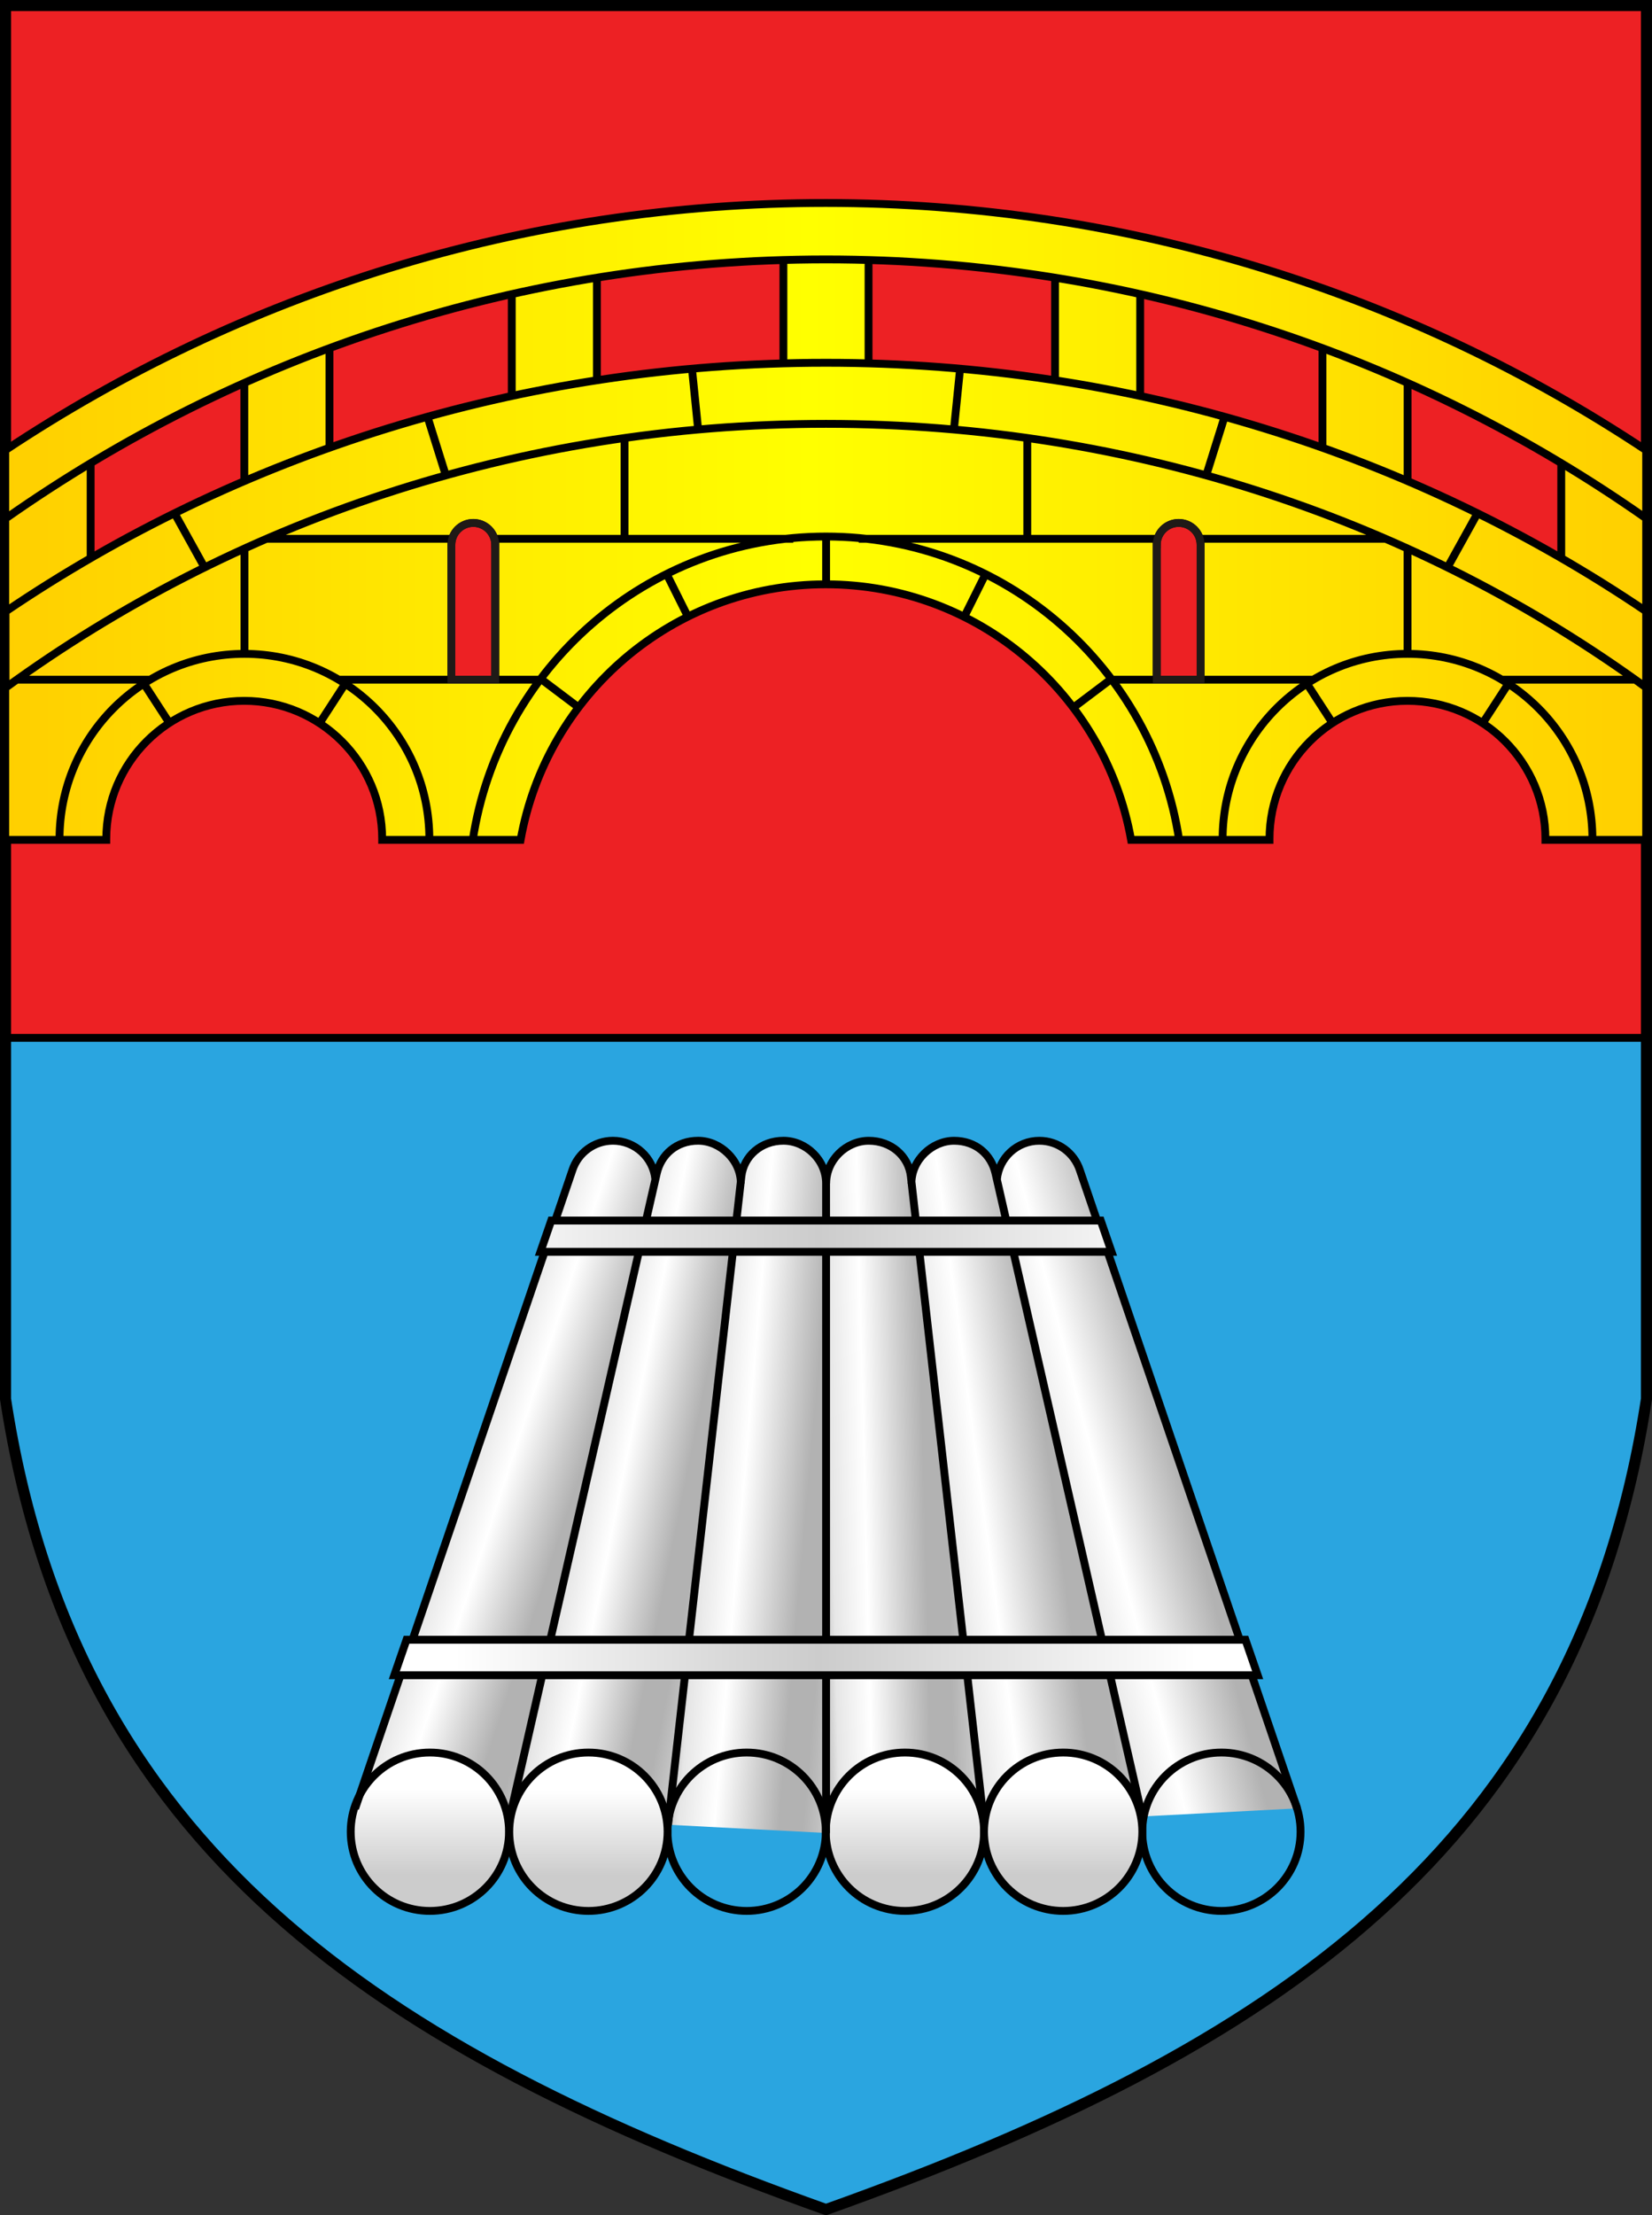 <svg xmlns="http://www.w3.org/2000/svg" xmlns:xlink="http://www.w3.org/1999/xlink" width="300" height="402" viewBox="0 0 84.667 113.453" fill-rule="evenodd"><rect x="0" y="0" width="84.667" height="113.453" fill="#333333" stroke="none"/><defs><linearGradient xlink:href="#0" id="7" gradientUnits="userSpaceOnUse" x1="49.18" y1="90.9" x2="58.72" y2="89.62"/><linearGradient xlink:href="#0" id="B" gradientUnits="userSpaceOnUse" x1="18.509" y1="88.88" x2="27.429" y2="91.8"/><linearGradient xlink:href="#0" id="8" gradientUnits="userSpaceOnUse" x1="56.68" y1="90.69" x2="67.21" y2="87.94"/><linearGradient xlink:href="#0" id="A" gradientUnits="userSpaceOnUse" x1="26.653" y1="88.36" x2="34.94" y2="90.03"/><linearGradient xlink:href="#0" id="9" gradientUnits="userSpaceOnUse" x1="34.1" y1="90.91" x2="42.752" y2="91.66"/><linearGradient xlink:href="#0" id="6" gradientUnits="userSpaceOnUse" x1="42.1" y1="87.84" x2="50.1" y2="87.64"/><linearGradient id="0"><stop stop-color="#b2b2b2"/><stop offset=".1" stop-color="#e6e6e6"/><stop offset=".314" stop-color="#fff"/><stop offset=".561" stop-color="#ccc"/><stop offset=".693" stop-color="#b2b2b2"/><stop offset=".836" stop-color="#b2b2b2"/><stop offset="1" stop-color="#ccc"/></linearGradient><linearGradient id="5" gradientUnits="userSpaceOnUse" gradientTransform="matrix(1.629 0 0 1.606-128.42-181.88)" x1="93.13" x2="116.49"><stop stop-color="#fff"/><stop offset=".49" stop-color="#ccc"/><stop offset="1" stop-color="#fff"/></linearGradient><linearGradient id="1" gradientUnits="userSpaceOnUse" y1="173.04" x2="0" y2="170.31"><stop stop-color="#ccc"/><stop offset="1" stop-color="#fff"/></linearGradient><linearGradient xlink:href="#1" id="3" gradientUnits="userSpaceOnUse" y1="173.04" x2="0" y2="170.31"/><linearGradient xlink:href="#1" id="4" gradientUnits="userSpaceOnUse" y1="173.07" x2="0" y2="170.38"/><linearGradient id="2" gradientUnits="userSpaceOnUse" x1="78.74" x2="131.1" gradientTransform="matrix(1.606 0 0 1.606-126.18-181.88)"><stop stop-color="#ffcf00"/><stop offset=".49" stop-color="#ff0"/><stop offset="1" stop-color="#ffcf00"/></linearGradient></defs><path d="m62.58 54.48c.828 0 1.5.672 1.5 1.5v1.5c0 .828-.672 1.5-1.5 1.5h-1.5v-4.5h1.5m0 6c1.657 0 3-1.343 3-3v-1.5c0-1.657-1.343-3-3-3h-3v7.5h3m-6-7.5h1.5v7.5h-1.5v-7.5m-3 0h1.5v7.5h-1.5l-3-4.709v4.709h-1.5v-7.5h1.5l3 4.709v-4.709m-22.5 0h4.5v1.5h-3v1.5h3v1.5h-3v1.5h3v1.5h-4.5v-7.5m-6 0h1.5v6h3v1.5h-4.5v-7.5m15.75 6h1.5c1.242 0 2.25-1.01 2.25-2.25 0-1.242-1.026-2.246-2.25-2.25h-1.5v1.5h1.5c.414 0 .75.336.75.75 0 .414-.336.75-.75.75h-1.5v1.5m1.5-7.5c2.899 0 5.25 2.351 5.25 5.25 0 2.899-2.351 5.25-5.25 5.25-2.899 0-5.25-2.351-5.25-5.25 0-2.899 2.351-5.25 5.25-5.25m0 1.5c2.071 0 3.75 1.679 3.75 3.75 0 2.071-1.679 3.75-3.75 3.75-2.071 0-3.75-1.679-3.75-3.75 0-2.071 1.679-3.75 3.75-3.75" fill="#a90000"/><path d="m.283 53.16v18.487c3.504 22.955 19.08 33.33 42.05 41.521 22.974-8.191 38.546-18.566 42.05-41.521v-18.487h-84.1" fill="#2aa5e0"/><path transform="matrix(1.606 0 0 1.606-126.18-181.88)" fill="#ed2124" d="m78.74 146.31v.001h52.36v-.1-32.82h-52.36z"/><g fill="none" stroke="#000"><path stroke-width=".402" d="m84.38 53.16h-84.1"/><path d="m.283.283v71.37c3.504 22.955 19.08 33.33 42.05 41.521 22.974-8.191 38.546-18.566 42.05-41.521v-71.37h-84.1z" stroke-width=".567"/></g><path d="m84.38 43.02h-5.178v-.052c0-3.903-3.165-7.07-7.07-7.07-3.903 0-7.07 3.165-7.07 7.07v.052h-7.094c-1.323-7.44-7.826-13.09-15.645-13.09-7.819 0-14.32 5.651-15.644 13.09h-7.094v-.052c0-3.903-3.165-7.07-7.07-7.07-3.902 0-7.07 3.165-7.07 7.07v.052h-5.179v-19.957c12.05-8 26.505-12.667 42.05-12.667 15.545 0 30 4.665 42.05 12.668v19.957m-4.364-14.429c-2.526-1.461-5.155-2.78-7.874-3.945v-5.03c2.716 1.213 5.345 2.586 7.874 4.108v4.867m-12.238-5.653c-3.02-1.074-6.143-1.963-9.344-2.651v-5.221c3.199.718 6.318 1.646 9.344 2.769v5.103m-13.707-3.455c-3.123-.482-6.314-.775-9.559-.866v-5.297c3.244.095 6.434.401 9.559.905v5.258m-13.922-.866c-3.244.091-6.435.383-9.557.865v-5.257c3.124-.504 6.314-.81 9.557-.905v5.297m-13.921 1.67c-3.201.688-6.321 1.577-9.344 2.651v-5.104c3.03-1.122 6.145-2.051 9.344-2.769v5.222m-13.708 4.359c-2.72 1.165-5.349 2.484-7.875 3.945v-4.867c2.53-1.522 5.159-2.896 7.875-4.109v5.03m46.762 3.266c0-.621.503-1.124 1.124-1.124.621 0 1.124.504 1.124 1.124v6.907h-2.249v-6.907m-33.901 0v6.907h-2.249v-6.907c0-.621.504-1.124 1.124-1.124.621 0 1.124.504 1.124 1.124" fill="url(#2)"/><g fill="none" stroke-width=".402"><path d="m40.656 27.596h-15.317m-2.159 0h-9.515m57.34 0h-9.516m-2.159 0h-15.318m40.37 15.423h-5.178v-.052c0-3.903-3.165-7.07-7.07-7.07-3.903 0-7.07 3.165-7.07 7.07v.052h-7.094c-1.323-7.44-7.826-13.09-15.645-13.09-7.819 0-14.32 5.651-15.644 13.09h-7.094v-.052c0-3.903-3.165-7.07-7.07-7.07-3.902 0-7.07 3.165-7.07 7.07v.052h-5.179v-19.957c12.05-8 26.505-12.667 42.05-12.667 15.545 0 30 4.665 42.05 12.668v19.957zm-84.1-16.456c11.902-8.363 26.402-13.277 42.05-13.277 15.648 0 30.15 4.914 42.05 13.277m-2.769 16.456v-.052c0-5.233-4.244-9.477-9.476-9.477-5.233 0-9.476 4.244-9.476 9.477v.052m-38.43 0c1.337-8.796 8.933-15.538 18.1-15.538 9.168 0 16.765 6.742 18.1 15.538m-57.38 0v-.052c0-5.233 4.244-9.477 9.476-9.477 5.233 0 9.477 4.244 9.477 9.477v.052m55.3-8l-1.312 2.02m-9.01-2.02l1.312 2.02m-11.332-2.267l-1.924 1.45m-4.528-6.819l-1.075 2.157m-7.096-4.079v2.409m-8.171-.487l1.075 2.156m-7.527 3.213l1.924 1.45m-22.267-1.205l1.312 2.02m9.01-2.02l-1.312 2.02m59.34-10.744l-1.537 2.773m-11.427-7.714l-.94 3m-12.614-5.461l-.316 3.114m-13.424-3.114l.316 3.114m-13.871-.654l.94 3m-13.904 1.94l1.537 2.773m-10.199 6.163v-3.903c11.839-8.02 26.359-12.743 42.05-12.743 15.691 0 30.21 4.725 42.05 12.743v3.903c-11.63-8.472-26.22-13.518-42.05-13.518-15.835 0-30.419 5.05-42.05 13.518zm71.855-7.136v5.394m-59.61-5.394v5.394m40.12-11.05v5.157m-20.639-5.158v5.158m51.798 7.221h-6.834m-9.678 0h-10.343m-29.25 0h-10.343m-9.678 0h-6.836m79.17-6.225v-4.872m-12.238-5.888v5.108m4.364 1.704v-5.03m-18.07-5.387v5.259m4.364.801v-5.221m-13.922-1.747v5.298m-4.364 0v-5.298m-9.557.906v5.259m-4.364.801v-5.221m-9.344 2.766v5.109m-4.364 1.704v-5.03m-7.875 4.107v4.872m20.736-.682v6.907h-2.249v-6.907c0-.621.504-1.124 1.124-1.124.621 0 1.124.504 1.124 1.124zm33.901 0v6.907h2.249v-6.907c0-.621-.504-1.124-1.124-1.124-.621 0-1.124.504-1.124 1.124z" stroke="#000"/><path d="m25.383 27.911v6.907h-2.249v-6.907c0-.621.504-1.124 1.124-1.124.621 0 1.124.504 1.124 1.124zm33.901 0v6.907h2.249v-6.907c0-.621-.504-1.124-1.124-1.124-.621 0-1.124.504-1.124 1.124z" stroke="#1f1a17"/></g><path d="m26.13 93.04l7.453-32.634c-.103-1.11-1.038-1.98-2.175-1.98-.967 0-1.787.629-2.075 1.5l-11.138 32.701 7.935.413" fill="url(#B)"/><path d="m37.965 60.61c0-1.207-1.068-2.185-2.185-2.185-1.117 0-1.904.708-2.123 1.666l-7.526 32.949 8.105.423 3.728-32.853" fill="url(#A)"/><path d="m42.33 93.89v-33.28c0-1.207-1.039-2.185-2.185-2.185-1.146 0-2.038.785-2.156 1.828l-3.757 33.21 8.097.423" fill="url(#9)"/><path d="m58.54 93.04l-7.453-32.634c.103-1.11 1.038-1.98 2.175-1.98.967 0 1.787.629 2.075 1.5l11.138 32.701-7.935.413" fill="url(#8)"/><path d="m46.703 60.61c0-1.207 1.068-2.185 2.185-2.185 1.117 0 1.904.708 2.123 1.666l7.526 32.949-8.105.423-3.728-32.853" fill="url(#7)"/><path d="m42.33 93.89v-33.28c0-1.207 1.039-2.185 2.185-2.185 1.146 0 2.038.785 2.156 1.828l3.757 33.21-8.097.423" fill="url(#6)"/><g transform="matrix(1.606 0 0 1.606-126.01-181.88)" stroke="#000" stroke-width=".25"><g fill="url(#3)"><circle r="2.526" cy="171.67" cx="92.18"/><circle r="2.526" cy="171.67" cx="117.44"/><circle r="2.526" cy="171.67" cx="107.34"/><circle r="2.526" cy="171.67" cx="102.29"/></g><circle r="2.526" cy="171.67" cx="97.24" fill="url(#4)"/><circle r="2.526" cy="171.67" cx="112.39" fill="url(#3)"/></g><g stroke="#000"><path d="m18.2 92.63l11.138-32.701c.288-.871 1.107-1.5 2.075-1.5 1.137 0 2.072.87 2.175 1.98m8.75.205v33.28m-4.369-33.28c0-1.207-1.068-2.185-2.185-2.185-1.117 0-1.904.708-2.123 1.666l-7.526 32.949m16.203-32.43c0-1.207-1.039-2.185-2.185-2.185-1.146 0-2.038.785-2.156 1.828l-3.757 33.21m32.24-.836l-11.138-32.701c-.288-.871-1.107-1.5-2.075-1.5-1.137 0-2.072.87-2.175 1.98m-4.381.205c0-1.207 1.068-2.185 2.185-2.185 1.117 0 1.904.708 2.123 1.666l7.526 32.949m-16.203-32.43c0-1.207 1.039-2.185 2.185-2.185 1.146 0 2.038.785 2.156 1.828l3.757 33.21" fill="none" stroke-width=".402"/><path d="m20.837 83.988h42.993l.628 1.818h-44.25l.628-1.818zm7.417-21.471h28.16l.554 1.603h-29.27l.554-1.603z" fill="url(#5)" stroke-width=".404"/></g></svg>